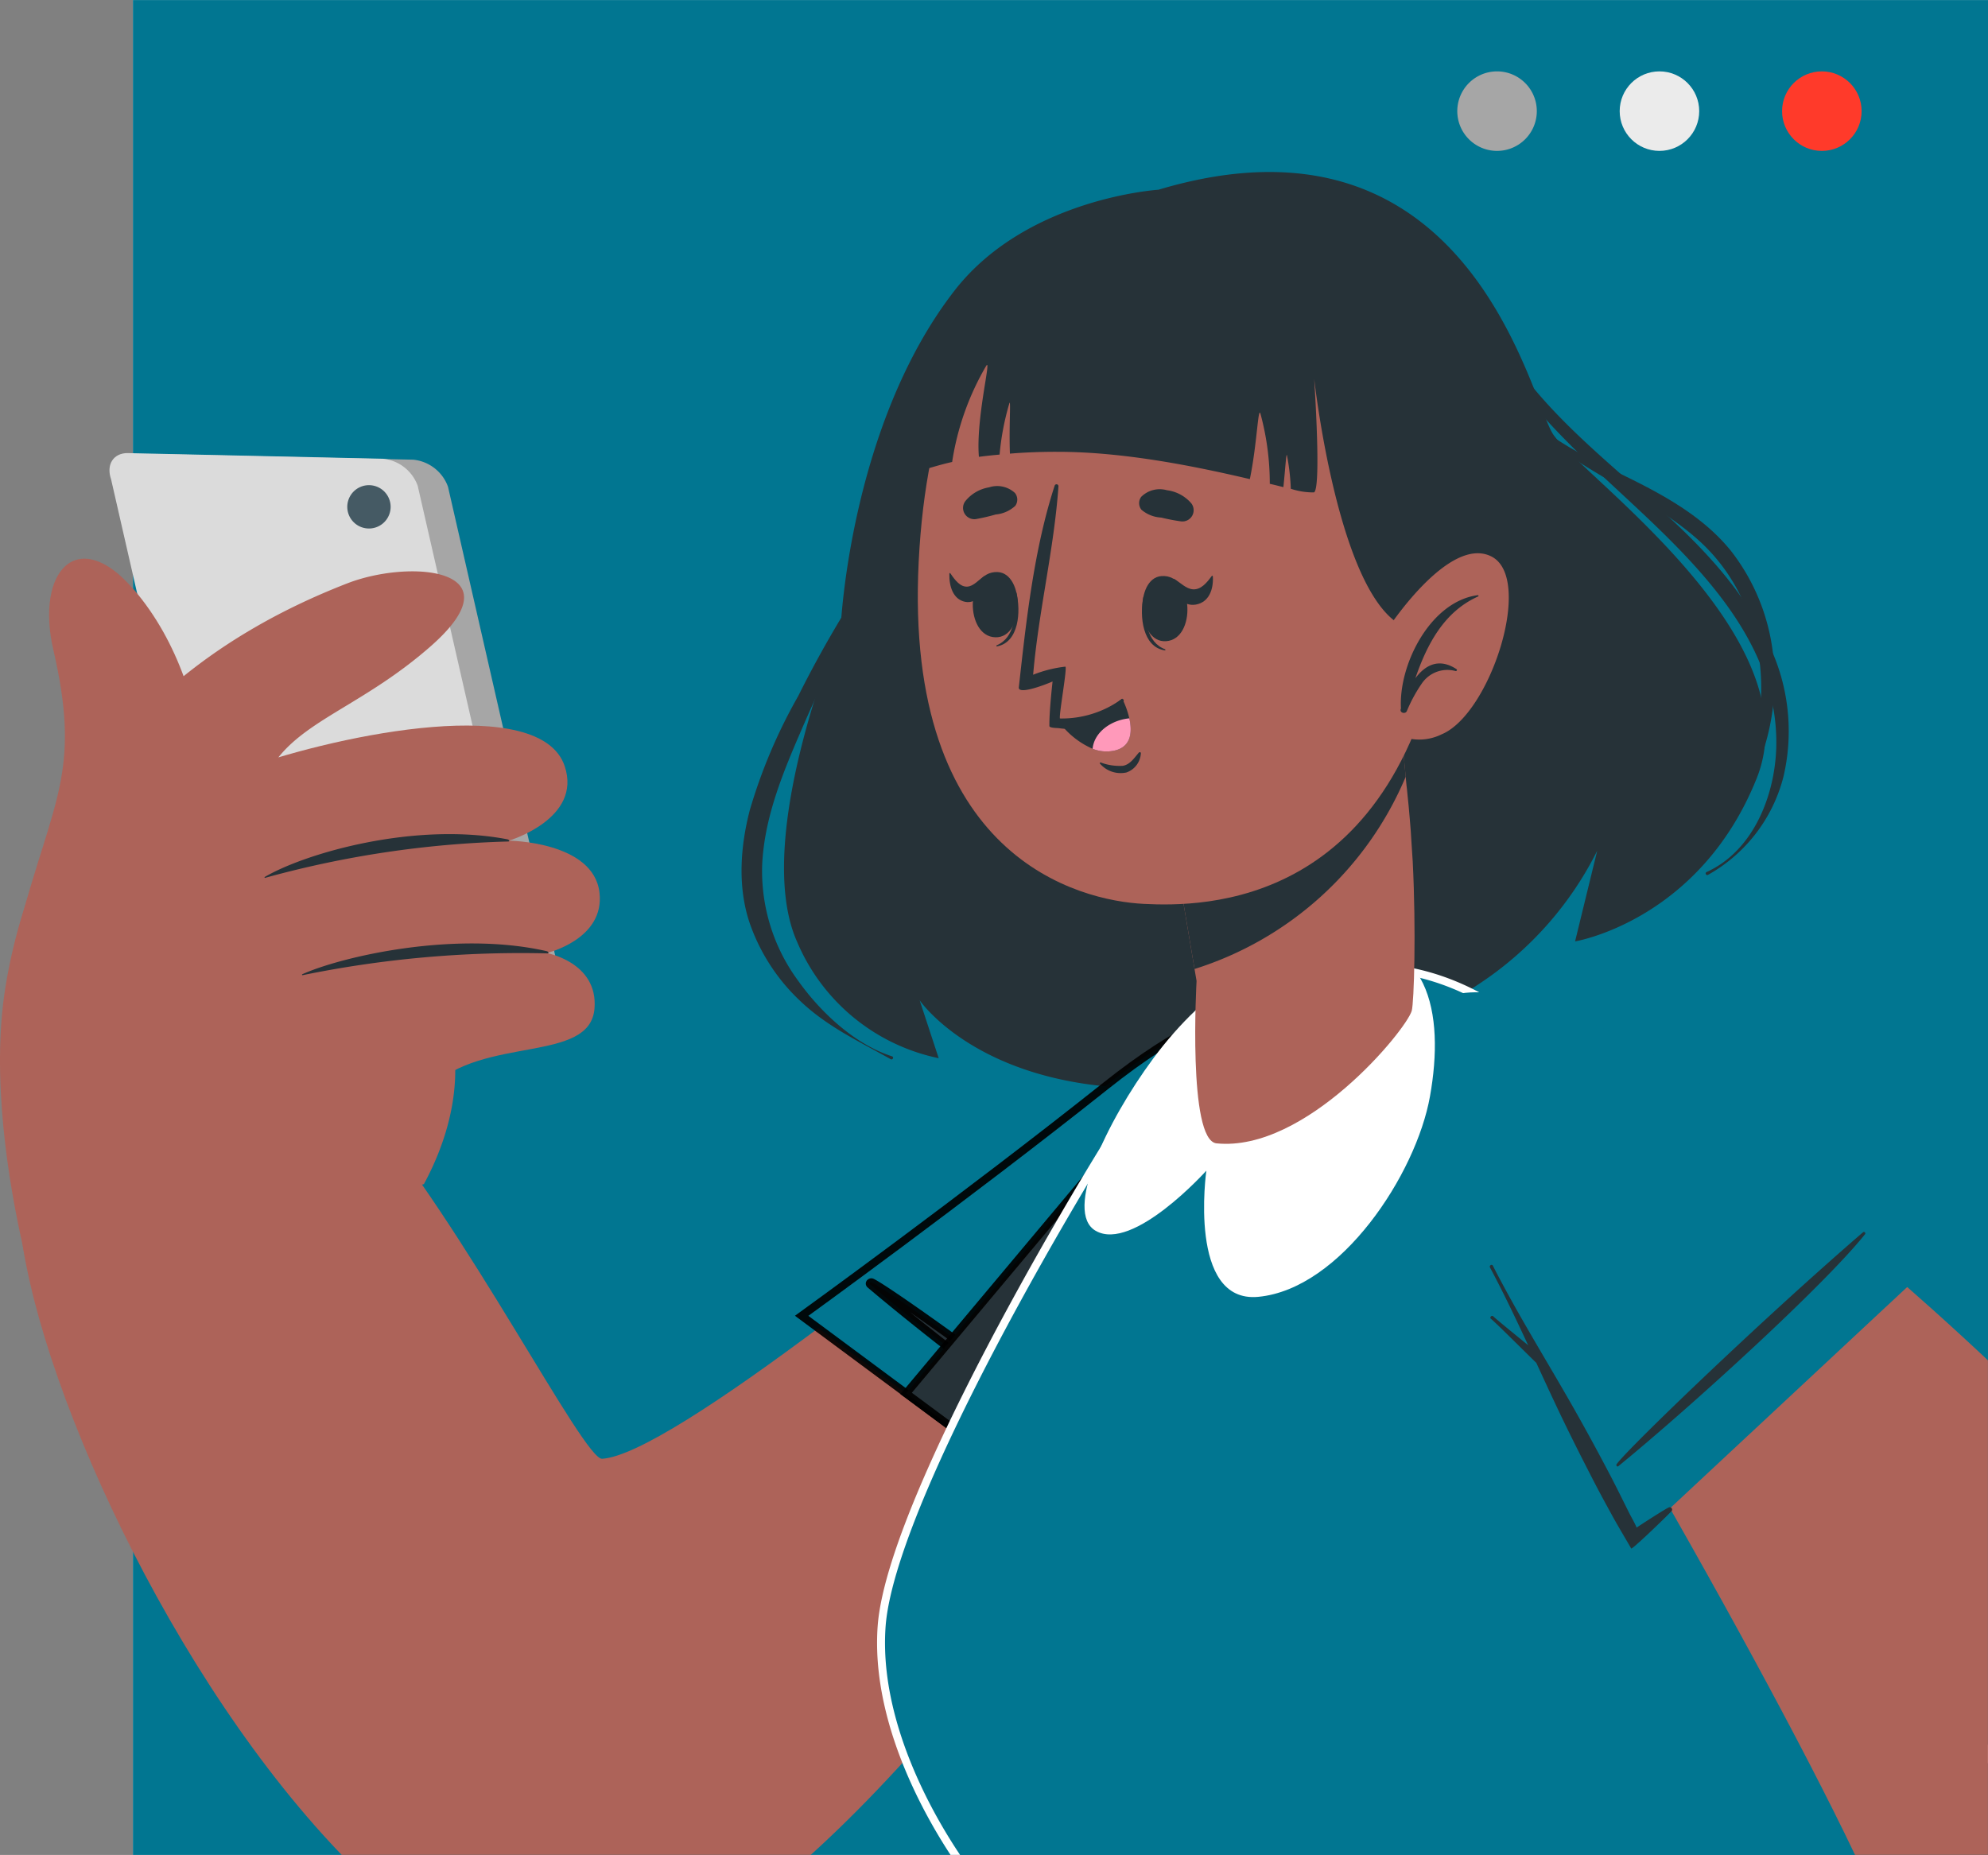 <svg xmlns="http://www.w3.org/2000/svg" xmlns:xlink="http://www.w3.org/1999/xlink" width="250.533" height="233.789" viewBox="0 0 250.533 233.789">
  <rect x="0" y="0" width="250.533" height="233.789" fill="#808080" stroke="none"/>
  <defs>
    <clipPath id="clip-path">
      <path id="Path_75" data-name="Path 75" d="M574.91,107.3V341.079H341.129V302.934c-7.158-14.113-12.175-28.112-13.857-38.461v-.085c-1.8-7.955-4.048-21.41-2.195-32.728a68,68,0,0,1,2.337-9.808,1.1,1.1,0,0,0,.03-.142c3.991-14.056,7.04-17.878,3.677-32.445-2.337-10.008,3.079-15.8,10.008-7.783v-1.712l-2.765-12.088c-.628-1.854.341-3.309,2.137-3.279h.628V107.3Z" transform="translate(-324.384 -107.298)" fill="none"/>
    </clipPath>
  </defs>
  <g id="Group_139" data-name="Group 139" transform="translate(-324.384 -107.298)">
    <g id="Group_105" data-name="Group 105" transform="translate(341.133 107.303)">
      <rect id="Rectangle_173" data-name="Rectangle 173" width="233.784" height="233.784" fill="#fff"/>
      <g id="Group_104" data-name="Group 104" transform="translate(11.904 6.991)">
        <path id="Path_29" data-name="Path 29" d="M348.641,116.74a6.881,6.881,0,1,1-6.882-6.879A6.881,6.881,0,0,1,348.641,116.74Z" transform="translate(-334.88 -109.86)" fill="#c7c7c7"/>
        <circle id="Ellipse_41" data-name="Ellipse 41" cx="6.881" cy="6.881" r="6.881" transform="translate(28.097 0)" fill="#ebebeb"/>
        <circle id="Ellipse_42" data-name="Ellipse 42" cx="6.881" cy="6.881" r="6.881" transform="translate(56.194)" fill="#ffc727"/>
      </g>
      <line id="Line_54" data-name="Line 54" x2="233.784" transform="translate(0 27.351)" fill="none"/>
    </g>
    <g id="Group_107" data-name="Group 107" transform="translate(341.133 107.303)">
      <rect id="Rectangle_174" data-name="Rectangle 174" width="233.784" height="233.784" fill="#017691"/>
      <g id="Group_106" data-name="Group 106" transform="translate(166.904 8.991)">
        <path id="Path_30" data-name="Path 30" d="M344.9,114.871a5.011,5.011,0,1,1-5.012-5.01A5.012,5.012,0,0,1,344.9,114.871Z" transform="translate(-334.88 -109.861)" fill="#a6a6a6"/>
        <circle id="Ellipse_43" data-name="Ellipse 43" cx="5.011" cy="5.011" r="5.011" transform="translate(20.464 0)" fill="#ebebeb"/>
        <circle id="Ellipse_44" data-name="Ellipse 44" cx="5.012" cy="5.012" r="5.012" transform="translate(40.928)" fill="#ff3a2a"/>
      </g>
      <line id="Line_55" data-name="Line 55" x2="233.784" transform="translate(0 27.351)" fill="none"/>
    </g>
    <g id="Group_138" data-name="Group 138" transform="translate(324.384 107.298)">
      <g id="Group_137" data-name="Group 137" clip-path="url(#clip-path)">
        <g id="Group_136" data-name="Group 136" transform="translate(-0.006 21.682)">
          <g id="Group_135" data-name="Group 135">
            <g id="Group_108" data-name="Group 108" transform="translate(93.46)">
              <path id="Path_31" data-name="Path 31" d="M382.052,130.2c-13.174,16.985-14.324,42.286-14.324,42.286s-11.288,26.8-5.5,39.782a24.869,24.869,0,0,0,17.842,14.662l-2.4-7.3s6.1,8.992,22.833,10.786,37.56-5.984,48-13.073a43.237,43.237,0,0,0,14.553-16.554l-2.787,11.419s15.686-2.582,22.884-20.545-22.786-38.6-25.732-43.5-10.715-42.34-49.656-30.692C407.764,117.475,391.123,118.5,382.052,130.2Z" transform="translate(-355.227 -115.24)" fill="#263238"/>
              <path id="Path_32" data-name="Path 32" d="M377.58,193.97c-4.769-1.545-9.088-5.632-11.929-9.661a23.293,23.293,0,0,1-4.431-14.578c.317-6.265,2.85-12.074,5.31-17.747,2.542-5.861,5.52-11.553,7.955-17.452.134-.325-.355-.516-.538-.248a142.053,142.053,0,0,0-8.2,14.294,67.121,67.121,0,0,0-6.093,14.365c-1.185,4.581-1.556,9.6-.036,14.163a24.43,24.43,0,0,0,6.32,9.819c3.4,3.27,7.428,5.129,11.474,7.406C377.667,194.472,377.856,194.06,377.58,193.97Z" transform="translate(-358.618 -82.516)" fill="#263238"/>
              <path id="Path_33" data-name="Path 33" d="M434.342,168.217c-6.56-13.305-20.217-20.526-29.4-31.686-4.971-6.041-9.1-12.91-15.2-17.924-.164-.136-.4.145-.24.289,5.067,4.57,8.414,10.42,12.358,15.9,4.008,5.566,8.935,10.234,13.944,14.883,9.1,8.446,19.986,18.408,19.882,31.874-.049,6.219-2.784,13.445-8.8,16.158-.232.106-.035.483.188.352a19.758,19.758,0,0,0,9.514-12.38A25.142,25.142,0,0,0,434.342,168.217Z" transform="translate(-305.284 -109.48)" fill="#263238"/>
              <path id="Path_34" data-name="Path 34" d="M427.446,159.548a25.89,25.89,0,0,0-5.43-14.657c-3.328-4.133-8.056-6.816-12.743-9.137-5.4-2.673-11.048-5.138-14.886-9.975-.161-.2-.448.071-.292.27,6.129,8,16.185,10.813,23.573,17.261,8.446,7.373,10.016,19.5,6.169,29.671a42.5,42.5,0,0,1-11.424,16.169c-.087.076.035.2.12.131C421.138,181.89,428.2,171.347,427.446,159.548Z" transform="translate(-297.324 -97.134)" fill="#263238"/>
            </g>
            <g id="Group_116" data-name="Group 116" transform="translate(0 35.423)">
              <g id="Group_114" data-name="Group 114">
                <g id="Group_109" data-name="Group 109" transform="translate(13.804)">
                  <path id="Path_35" data-name="Path 35" d="M369.68,132.381,384,195.021c.625,1.843-.325,3.306-2.121,3.268l-32.144-.71a5.2,5.2,0,0,1-4.384-3.412l-14.321-62.637c-.625-1.848.325-3.309,2.121-3.268l32.142.71A5.2,5.2,0,0,1,369.68,132.381Z" transform="translate(-327.021 -128.141)" fill="#a6a6a6"/>
                  <path id="Path_36" data-name="Path 36" d="M368.281,132.34l14.321,62.64c.625,1.843-.328,3.306-2.124,3.268l-32.142-.71a5.208,5.208,0,0,1-4.387-3.412l-14.318-62.637c-.628-1.848.325-3.309,2.118-3.27l32.144.712A5.2,5.2,0,0,1,368.281,132.34Z" transform="translate(-329.438 -128.217)" fill="#dbdbdb"/>
                  <path id="Path_37" data-name="Path 37" d="M340.416,132.431a2.731,2.731,0,1,0,2.733-2.733A2.732,2.732,0,0,0,340.416,132.431Z" transform="translate(-310.448 -125.654)" fill="#455a64"/>
                </g>
                <path id="Path_38" data-name="Path 38" d="M480.563,184.581c-18.708,38.5-60.221,88.276-77.121,88.273-8.042,0-22.426,1.731-32.854-7.649-22.759-20.466-41.494-59.279-45.127-81.4-1.291-7.87,37.129-24.375,42.684-17.905,13.011,15.145,27.976,44.726,30.315,44.582,8.659-.543,42.859-28.262,66.729-47.784C494.169,138.992,488.016,169.237,480.563,184.581Z" transform="translate(-322.571 -83.728)" fill="#ad6359"/>
                <g id="Group_113" data-name="Group 113" transform="translate(0 13.303)">
                  <path id="Path_39" data-name="Path 39" d="M325.29,179.274c4.256-15.888,7.786-19.311,4.256-34.626-2.318-10.049,3.1-15.841,10.1-7.709,11.441,13.3,10.256,34.948,7.685,42.335Z" transform="translate(-322.81 -133.09)" fill="#ad6359"/>
                  <g id="Group_110" data-name="Group 110" transform="translate(0 1.606)">
                    <path id="Path_40" data-name="Path 40" d="M329.045,225.7s-6.822-22.306-3.964-39.684c1.976-12.017,9.191-37.683,43.08-50.83,8.04-3.117,21.705-1.859,10.425,8-8.012,7-15.208,9.025-19.128,13.95,0,0,17.193,3.661,20,11.837a159.085,159.085,0,0,1,5.82,21.885,33.277,33.277,0,0,1-4,1.455s2.389,7.736-3.467,18.588Z" transform="translate(-324.382 -133.678)" fill="#ad6359"/>
                  </g>
                  <path id="Path_41" data-name="Path 41" d="M326,162.535c4.922-4.065,15.5-12.5,26.551-16.4,12.276-4.327,37.093-9.347,40.192-.251,2.271,6.669-7.032,9.418-7.032,9.418s10.693.087,11.427,6.56c.672,5.9-6.655,7.6-6.655,7.6s6.478,1.166,6.028,6.972c-.541,6.986-14.029,3.393-20.687,9.994C374.327,187.912,326,162.535,326,162.535Z" transform="translate(-321.582 -119.755)" fill="#ad6359"/>
                  <g id="Group_111" data-name="Group 111" transform="translate(33.344 34.721)">
                    <path id="Path_42" data-name="Path 42" d="M336.629,151.206c5.255-3.063,18.975-6.958,30.55-4.747.262.049.363.276.115.281a127.756,127.756,0,0,0-30.626,4.581C336.6,151.343,336.569,151.239,336.629,151.206Z" transform="translate(-336.596 -145.809)" fill="#263238"/>
                  </g>
                  <g id="Group_112" data-name="Group 112" transform="translate(38.066 48.502)">
                    <path id="Path_43" data-name="Path 43" d="M338.361,154.739c4.8-2.176,19.128-5.558,30.779-2.916.259.06.347.292.1.287a137.012,137.012,0,0,0-30.845,2.746C338.326,154.873,338.3,154.766,338.361,154.739Z" transform="translate(-338.326 -150.857)" fill="#263238"/>
                  </g>
                </g>
              </g>
              <g id="Group_115" data-name="Group 115" transform="translate(101.033 70.03)">
                <path id="Path_44" data-name="Path 44" d="M361.392,192.574l39.63,29.4s19.311-26.016,23.859-49.263-7.267-23.351-25.107-9.167S361.392,192.574,361.392,192.574Z" transform="translate(-361.392 -153.87)" fill="#017691" stroke="rgba(0,0,0,0.92)" stroke-width="1"/>
                <path id="Path_45" data-name="Path 45" d="M364.807,166.516c2.3,1.095,21.552,14.943,34.347,25.243a.179.179,0,0,1-.194.3c-7.308-3.926-25.4-17.67-34.369-25.287C364.433,166.637,364.651,166.443,364.807,166.516Z" transform="translate(-355.954 -132.022)" fill="#263238" stroke="rgba(0,0,0,0.92)" stroke-width="1"/>
                <path id="Path_46" data-name="Path 46" d="M416.534,172.7c-4.532,23.264-23.862,49.266-23.862,49.266l-26.458-19.617,39.913-47.639C415.081,151.683,419.67,156.758,416.534,172.7Z" transform="translate(-353.051 -153.859)" fill="#263238" stroke="rgba(0,0,0,0.92)" stroke-width="1"/>
              </g>
            </g>
            <g id="Group_117" data-name="Group 117" transform="translate(111.041 100.252)">
              <path id="Path_47" data-name="Path 47" d="M376.15,266.274l-3.175,65.274s7.979.983,23.873.947a561.753,561.753,0,0,0,62.833-4.163c20.663-2.454,45.024-6.224,73.054-11.97,0,0-45.149-117.455-82.638-153.375q-1.278-1.245-2.566-2.32c-.164-.177-.33-.3-.5-.448-17.286-14.651-35.606-7.66-47.123,4.406-2.853,3.006-33.457,52.531-34.779,70.371C364,250.73,376.15,266.274,376.15,266.274Z" transform="translate(-365.058 -151.965)" fill="#017691" stroke="#fff" stroke-width="1"/>
            </g>
            <g id="Group_122" data-name="Group 122" transform="translate(178.426 103.378)">
              <path id="Path_48" data-name="Path 48" d="M413.327,159.96c27.058,15.855,88.188,70.788,93,98.314,6.314,36.116-23.144,92.968-31.808,109.828-3.773,7.346-54.087-14.861-56.325-23.406s29.985-65.569,30.323-72.161-31.535-64.067-48.78-91.03C377.986,147.492,400.491,152.436,413.327,159.96Z" transform="translate(-388.164 -150.718)" fill="#ad6359"/>
              <g id="Group_119" data-name="Group 119" transform="translate(0.154 176.706)">
                <path id="Path_49" data-name="Path 49" d="M410.833,277.343c-4.231,9.421-17.594,18.323-11.823,23.392,5.14,4.515,13.8-2.55,13.8-2.55s-7.182,11.113-.268,14.4,14.821-6.4,14.821-6.4-6.066,10.57,1.067,13.355,15.02-5.809,15.02-5.809-.063,3.825,5.856,3.527c8.474-.429,19.057-15.4,22.732-24.528s10.368-45.267,11.291-50.819L424.936,217.84s-14.021,13.218-20.313,20.791-20.092,38.27-12.7,42.209,16.761-17.905,20.228-22.751,5.176-4.87,5.312-1.469C417.549,258.848,412.706,273.175,410.833,277.343Z" transform="translate(-389.799 -217.84)" fill="#eb9481"/>
                <g id="Group_118" data-name="Group 118" transform="translate(22.992 47.394)">
                  <path id="Path_50" data-name="Path 50" d="M398.478,267.62c11.365-10.7,14.485-17.346,18.323-32.223.074-.292.524-.246.472.066-2.432,14.911-5.143,23.813-18.307,32.734C398.322,268.633,397.937,268.128,398.478,267.62Z" transform="translate(-398.221 -235.201)" fill="#100e3a"/>
                  <path id="Path_51" data-name="Path 51" d="M403.454,272.337c10.835-12.145,14.283-19.325,19.448-34.612.074-.216.448-.115.39.109-3.811,15.421-6.721,24.241-19.139,34.953C403.593,273.27,402.96,272.891,403.454,272.337Z" transform="translate(-389.477 -231.043)" fill="#100e3a"/>
                  <path id="Path_52" data-name="Path 52" d="M409.663,275.669c9.639-12.517,13.758-20.223,16.868-35.71a.291.291,0,0,1,.576.082c-1.635,16.1-6.707,25.756-17.032,35.879C409.369,276.61,409.057,276.455,409.663,275.669Z" transform="translate(-378.985 -227.384)" fill="#100e3a"/>
                </g>
              </g>
              <g id="Group_121" data-name="Group 121">
                <path id="Path_53" data-name="Path 53" d="M417.594,222.054l36.081-33.662s-22.1-23.7-44.142-32.371-24.279,2.926-13.551,23.035S417.594,222.054,417.594,222.054Z" transform="translate(-389.743 -153.11)" fill="#017691"/>
                <g id="Group_120" data-name="Group 120" transform="translate(9.324 30.209)">
                  <path id="Path_54" data-name="Path 54" d="M399.036,193.441c1.493-2.061,18.593-18.495,31.039-29.215a.178.178,0,0,1,.259.243c-5.181,6.478-21.973,21.787-31.085,29.231C399.087,193.834,398.934,193.583,399.036,193.441Z" transform="translate(-383.046 -164.176)" fill="#263238"/>
                  <path id="Path_55" data-name="Path 55" d="M415.759,196.256c-.273.057-3.86,2.375-4.089,2.558-.257-.625-.631-1.228-.95-1.864-.7-1.4-1.39-2.817-2.11-4.209q-2.4-4.619-4.968-9.145c-3.366-5.916-7-11.736-10.092-17.793-.126-.246-.494-.019-.363.224,1.712,3.2,3.276,6.5,4.813,9.808-.251-.221-3.814-3.093-4.4-3.65-.2-.191-.508.142-.295.308.622.489,5.465,5.345,5.714,5.544.961,2.083,1.919,4.166,2.9,6.227,1.449,3.038,2.967,6.038,4.515,9.03.721,1.392,1.477,2.763,2.228,4.139.568,1.04,2.309,3.967,2.318,4.013.049.237,4.985-4.532,5.124-4.761A.3.3,0,0,0,415.759,196.256Z" transform="translate(-393.158 -161.547)" fill="#263238"/>
                </g>
              </g>
            </g>
            <g id="Group_134" data-name="Group 134" transform="translate(115.67 2.092)">
              <path id="Path_56" data-name="Path 56" d="M405.449,150.787c-7.166.729-15.62,5.79-22.339,14.872-5.913,8-11.3,19.382-7.253,21.719,4.7,2.711,13.947-7.578,13.947-7.578s-2.372,16.742,6.538,15.9c10.406-.986,19.9-15.459,21.645-25.268C419.854,159.973,417.971,149.51,405.449,150.787Z" transform="translate(-353.441 -56.025)" fill="#fff"/>
              <g id="Group_123" data-name="Group 123" transform="translate(31.332 61.054)">
                <path id="Path_57" data-name="Path 57" d="M409.147,180.939c-.71,2.44-13.344,17.837-24.6,16.71-3.666-.374-2.517-20.471-2.517-20.471l-.257-1.5-3.543-21.039,25.257-14.375,3.642-1.886s.59,5.82,1.253,13.076c.033.336.066.672.1,1.032.046.409.1.8.126,1.179.112,1.084.224,2.189.308,3.292.071.841.142,1.657.183,2.541.066.887.109,1.747.172,2.634C409.712,170.879,409.434,179.9,409.147,180.939Z" transform="translate(-378.231 -138.372)" fill="#ad6359"/>
                <path id="Path_58" data-name="Path 58" d="M408.383,151.448a42.8,42.8,0,0,1-26.608,24.225l-3.543-21.039,25.257-14.375,3.642-1.886S407.719,144.192,408.383,151.448Z" transform="translate(-378.231 -138.372)" fill="#263238"/>
              </g>
              <g id="Group_133" data-name="Group 133">
                <path id="Path_59" data-name="Path 59" d="M366.867,161.615c-1.886,37.4,20.3,42.755,28.366,43.154,7.322.363,32.3.663,38.041-36.343s-11.051-49.705-27.752-51.42S368.756,124.214,366.867,161.615Z" transform="translate(-366.754 -114.621)" fill="#ad6359"/>
                <g id="Group_130" data-name="Group 130" transform="translate(3.974 37.261)">
                  <path id="Path_60" data-name="Path 60" d="M370.462,133.883a24.789,24.789,0,0,0,2.52-.584,4.182,4.182,0,0,0,2.457-1.084,1.336,1.336,0,0,0-.036-1.627,3.3,3.3,0,0,0-3.27-.707,4.846,4.846,0,0,0-3.011,1.774A1.421,1.421,0,0,0,370.462,133.883Z" transform="translate(-367.135 -129.491)" fill="#263238"/>
                  <path id="Path_61" data-name="Path 61" d="M382.3,133.919a24.253,24.253,0,0,1-2.542-.486,4.167,4.167,0,0,1-2.5-.988,1.331,1.331,0,0,1-.03-1.624,3.3,3.3,0,0,1,3.24-.835,4.849,4.849,0,0,1,3.079,1.657A1.42,1.42,0,0,1,382.3,133.919Z" transform="translate(-353.049 -129.235)" fill="#263238"/>
                  <g id="Group_125" data-name="Group 125" transform="translate(24.269 11.528)">
                    <g id="Group_124" data-name="Group 124" transform="translate(0 0.036)">
                      <path id="Path_62" data-name="Path 62" d="M377.281,134.884c.019-.1.2.12.2.227-.093,2.55.232,5.484,2.536,6.339.071.027.063.156-.022.142C377.18,141.184,376.787,137.283,377.281,134.884Z" transform="translate(-377.1 -132.22)" fill="#263238"/>
                      <path id="Path_63" data-name="Path 63" d="M379.53,133.9c4.1-.295,4.39,7.933.59,8.206C376.38,142.376,376.09,134.148,379.53,133.9Z" transform="translate(-377.061 -133.892)" fill="#263238"/>
                    </g>
                    <path id="Path_64" data-name="Path 64" d="M378.9,134.3c.734.44,1.469,1.237,2.337,1.291,1,.066,1.733-.822,2.359-1.673.065-.09.139-.019.145.087.079,1.578-.472,3.216-2.154,3.511-1.534.268-2.689-1.089-3.137-2.659C378.362,134.567,378.6,134.125,378.9,134.3Z" transform="translate(-374.798 -133.879)" fill="#263238"/>
                  </g>
                  <g id="Group_127" data-name="Group 127" transform="translate(0 11.062)">
                    <g id="Group_126" data-name="Group 126" transform="translate(2.951)">
                      <path id="Path_65" data-name="Path 65" d="M372.9,134.663c-.025-.1-.194.128-.186.235.188,2.544-.022,5.49-2.29,6.434-.068.027-.057.156.027.139C373.247,140.955,373.487,137.043,372.9,134.663Z" transform="translate(-367.406 -132.098)" fill="#263238"/>
                      <path id="Path_66" data-name="Path 66" d="M372.4,133.71c-4.111-.134-4.079,8.1-.27,8.222C375.871,142.055,375.841,133.825,372.4,133.71Z" transform="translate(-369.291 -133.708)" fill="#263238"/>
                    </g>
                    <path id="Path_67" data-name="Path 67" d="M372.552,134.181c-.65.439-1.288,1.234-2.066,1.288-.9.063-1.57-.824-2.148-1.676-.06-.087-.126-.019-.126.09-.038,1.572.489,3.21,2,3.505,1.379.27,2.386-1.084,2.754-2.651C373.038,134.446,372.811,134.006,372.552,134.181Z" transform="translate(-368.209 -133.631)" fill="#263238"/>
                  </g>
                  <path id="Path_68" data-name="Path 68" d="M380.076,142.077c-.56.644-1.1,1.512-2.017,1.665a6.767,6.767,0,0,1-2.784-.418.089.089,0,0,0-.1.139,3.432,3.432,0,0,0,3.336,1.119,2.715,2.715,0,0,0,1.818-2.41C380.357,142.022,380.158,141.984,380.076,142.077Z" transform="translate(-356.193 -108.257)" fill="#263238"/>
                  <g id="Group_128" data-name="Group 128" transform="translate(8.754)">
                    <path id="Path_69" data-name="Path 69" d="M375.672,154.511s-.437,3.819-.4,5.618c.005.167.442.235,1.051.257.03.011.046.022.071,0A8.532,8.532,0,0,0,384.615,157c.12-.177-.112-.358-.273-.24a12.88,12.88,0,0,1-7.742,2.416c-.139-.494.966-6.516.68-6.533a15.644,15.644,0,0,0-4.057,1.021c.68-7.985,2.634-15.792,3.191-23.753a.245.245,0,0,0-.472-.1c-2.626,8.039-3.609,17.209-4.523,25.434C371.3,156.269,374.962,154.836,375.672,154.511Z" transform="translate(-371.416 -129.656)" fill="#263238"/>
                  </g>
                  <g id="Group_129" data-name="Group 129" transform="translate(13.902 27.009)">
                    <path id="Path_70" data-name="Path 70" d="M373.3,142.594a10.453,10.453,0,0,0,4.152,3.284,4.7,4.7,0,0,0,2.853.207c2.069-.524,2.14-2.419,1.777-4.043a11.291,11.291,0,0,0-.9-2.492A13.532,13.532,0,0,1,373.3,142.594Z" transform="translate(-373.302 -139.55)" fill="#263238"/>
                    <path id="Path_71" data-name="Path 71" d="M374.823,144.3a4.7,4.7,0,0,0,2.853.207c2.069-.524,2.14-2.419,1.777-4.043C377.236,140.668,375.031,142.15,374.823,144.3Z" transform="translate(-370.671 -137.971)" fill="#ff99ba"/>
                  </g>
                </g>
                <path id="Path_72" data-name="Path 72" d="M429.934,171.631c-9.205-.016-12.822-28.189-13.229-31.653.142,2.195.854,13.821-.019,14.315a8.933,8.933,0,0,1-2.9-.45l-.025,0a27.171,27.171,0,0,0-.472-4.149c-.1-.644-.2,1.409-.464,3.934-.527-.126-1.095-.281-1.714-.415a33.528,33.528,0,0,0-1.171-8.82c-.306-1.087-.434,3.868-1.343,8.225-6.4-1.5-15.637-3.442-24.214-3.44-2.3-.008-4.272.087-6.022.229-.128-3.434.145-7.109-.079-6.311a33.174,33.174,0,0,0-1.223,6.432c-.945.085-1.824.18-2.607.284-.4-4.846,1.649-12.664.912-11.455a34.164,34.164,0,0,0-4.283,12.1c-3.292.753-4.182,1.43-4.3.573-.213-1.545,1.228-15.184,11.468-25.494,11.132-11.2,33.965-14.692,47.448,1.548,0,0,10.876,6.59,12.926,17.728C440.671,155.926,435.255,171.634,429.934,171.631Z" transform="translate(-366.753 -116.007)" fill="#263238"/>
                <g id="Group_132" data-name="Group 132" transform="translate(57.413 45.959)">
                  <g id="Group_131" data-name="Group 131">
                    <path id="Path_73" data-name="Path 73" d="M389.5,142.5s7.745-11.979,13.152-9.257-.126,19.876-6.265,22.418a6.331,6.331,0,0,1-8.6-3.1Z" transform="translate(-387.785 -132.843)" fill="#ad6359"/>
                    <path id="Path_74" data-name="Path 74" d="M398.772,134.778a.085.085,0,0,1,.038.164c-4.3,1.927-6.448,6.055-7.906,10.308,1.239-1.66,2.973-2.61,5.192-1.144.117.076.014.259-.109.238a3.893,3.893,0,0,0-4.234,1.515,18.713,18.713,0,0,0-1.927,3.538c-.191.4-.9.216-.77-.24l.033-.1C388.778,143.494,392.821,135.553,398.772,134.778Z" transform="translate(-385.614 -129.497)" fill="#263238"/>
                  </g>
                </g>
              </g>
            </g>
          </g>
        </g>
      </g>
    </g>
  </g>
</svg>
